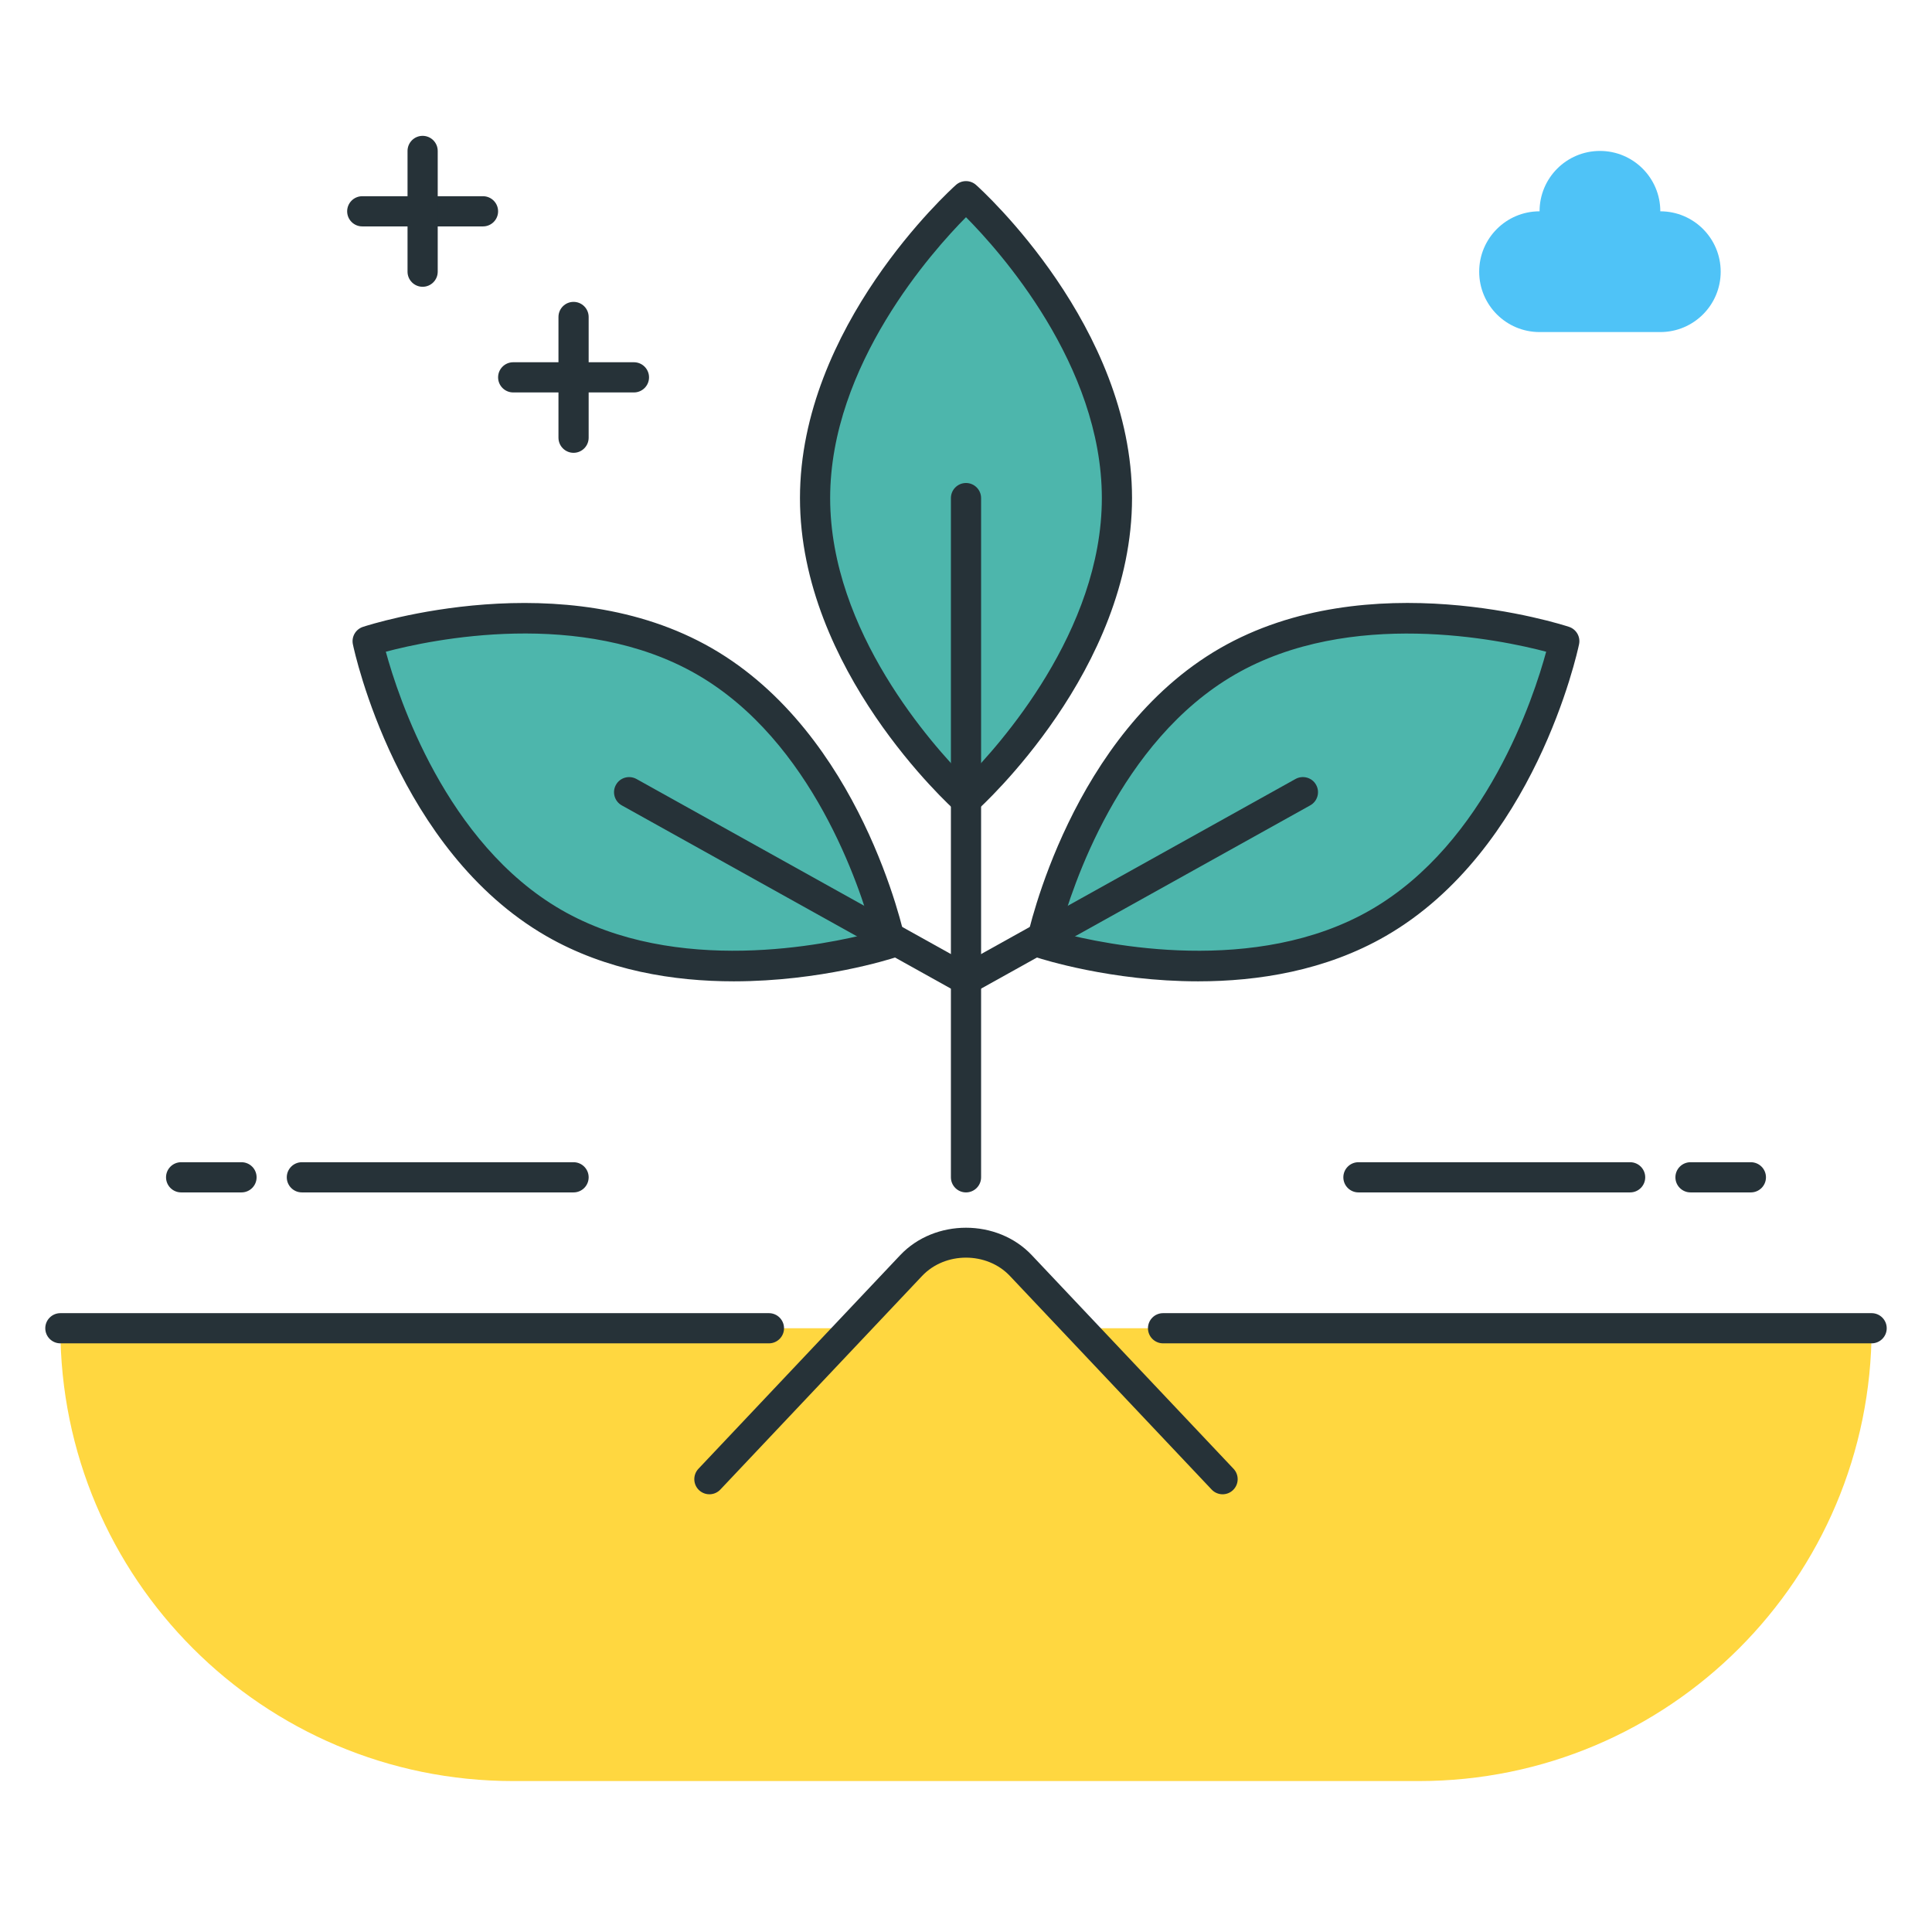 <?xml version="1.0" encoding="utf-8"?>
<!-- Generator: Adobe Illustrator 22.0.0, SVG Export Plug-In . SVG Version: 6.00 Build 0)  -->
<svg version="1.1" id="Layer_1" xmlns="http://www.w3.org/2000/svg" xmlns:xlink="http://www.w3.org/1999/xlink" x="0px" y="0px"
	 viewBox="0 0 64 64" style="enable-background:new 0 0 64 64;" xml:space="preserve">
<style type="text/css">
	.st0{fill:#263238;}
	.st1{fill:#FFD740;}
	.st2{fill:#40C4FF;}
	.st3{fill:#FF5252;}
	.st4{fill:#4FC3F7;}
	.st5{fill:#FFFFFF;}
	.st6{fill:#4DB6AC;}
	.st7{fill:#FFCA28;}
	.st8{fill:#37474F;}
</style>
<g>
	<g>
		<g>
			<path class="st1" d="M2,44c0,8.284,6.716,15,15,15h30c8.284,0,15-6.716,15-15H2z"/>
		</g>
	</g>
	<g>
		<g>
			<path class="st6" d="M27,16.5c0,5.523,5,10,5,10s5-4.477,5-10s-5-10-5-10S27,10.977,27,16.5z"/>
		</g>
		<g>
			<path class="st0" d="M32,27c-0.119,0-0.238-0.042-0.334-0.127C31.455,26.684,26.5,22.181,26.5,16.5s4.955-10.184,5.166-10.373
				c0.191-0.17,0.477-0.17,0.668,0C32.545,6.316,37.5,10.819,37.5,16.5s-4.955,10.184-5.166,10.373C32.238,26.958,32.119,27,32,27z
				 M32,7.195c-1.094,1.103-4.5,4.893-4.5,9.305c0,4.419,3.405,8.203,4.5,9.305c1.094-1.103,4.5-4.893,4.5-9.305
				C36.5,12.081,33.095,8.297,32,7.195z"/>
		</g>
	</g>
	<g>
		<g>
			<path class="st6" d="M18.339,30.571c4.783,2.761,11.16,0.67,11.16,0.67s-1.377-6.569-6.16-9.33s-11.16-0.67-11.16-0.67
				S13.557,27.81,18.339,30.571z"/>
		</g>
		<g>
			<path class="st0" d="M24.309,32.508c-1.975,0-4.217-0.348-6.219-1.503l0,0c-4.92-2.841-6.343-9.383-6.4-9.661
				c-0.053-0.25,0.091-0.498,0.333-0.578c0.27-0.088,6.647-2.129,11.567,0.712c4.919,2.84,6.342,9.383,6.399,9.661
				c0.053,0.25-0.091,0.498-0.333,0.578C29.496,31.769,27.188,32.507,24.309,32.508z M12.781,21.589
				c0.408,1.499,1.988,6.343,5.809,8.549c3.819,2.206,8.805,1.151,10.308,0.755c-0.409-1.499-1.988-6.344-5.808-8.549
				C19.261,20.134,14.281,21.191,12.781,21.589z"/>
		</g>
	</g>
	<g>
		<g>
			<line class="st6" x1="32" y1="16.5" x2="32" y2="39"/>
		</g>
		<g>
			<path class="st0" d="M32,39.5c-0.276,0-0.5-0.224-0.5-0.5V16.5c0-0.276,0.224-0.5,0.5-0.5s0.5,0.224,0.5,0.5V39
				C32.5,39.276,32.276,39.5,32,39.5z"/>
		</g>
	</g>
	<g>
		<g>
			<path class="st4" d="M55,7c0-1.105-0.895-2-2-2s-2,0.895-2,2c-1.105,0-2,0.895-2,2s0.895,2,2,2h4c1.105,0,2-0.895,2-2
				S56.105,7,55,7z"/>
		</g>
	</g>
	<g>
		<g>
			<path class="st1" d="M23.5,49l6.682-7.076c0.987-1.045,2.649-1.045,3.635,0L40.5,49"/>
		</g>
		<g>
			<path class="st0" d="M40.5,49.5c-0.133,0-0.266-0.053-0.363-0.157l-6.683-7.076c-0.764-0.808-2.145-0.808-2.908,0l-6.683,7.076
				c-0.188,0.201-0.506,0.21-0.707,0.02c-0.2-0.189-0.209-0.506-0.02-0.707l6.683-7.076c1.145-1.213,3.217-1.213,4.361,0
				l6.683,7.076c0.189,0.201,0.181,0.517-0.02,0.707C40.747,49.455,40.623,49.5,40.5,49.5z"/>
		</g>
	</g>
	<g>
		<g>
			<path class="st6" d="M45.66,30.571c-4.783,2.761-11.16,0.67-11.16,0.67s1.377-6.569,6.16-9.33s11.16-0.67,11.16-0.67
				S50.443,27.81,45.66,30.571z"/>
		</g>
		<g>
			<path class="st0" d="M39.69,32.508c-2.878,0-5.187-0.739-5.347-0.792c-0.242-0.08-0.386-0.328-0.333-0.578
				c0.058-0.277,1.479-6.82,6.399-9.661c4.924-2.841,11.297-0.8,11.566-0.712c0.242,0.08,0.386,0.328,0.333,0.578
				c-0.058,0.277-1.479,6.82-6.399,9.661l0,0C43.908,32.16,41.665,32.508,39.69,32.508z M35.103,30.893
				c1.501,0.396,6.486,1.452,10.308-0.755c3.827-2.21,5.401-7.05,5.808-8.549c-1.501-0.396-6.485-1.452-10.308,0.755
				C37.083,24.554,35.509,29.395,35.103,30.893z M45.66,30.571h0.01H45.66z"/>
		</g>
	</g>
	<g>
		<g>
			<path class="st0" d="M32,32.956c-0.084,0-0.168-0.021-0.243-0.063l-11.16-6.214c-0.241-0.134-0.328-0.439-0.193-0.68
				c0.134-0.243,0.439-0.326,0.68-0.194L32,31.883l10.917-6.079c0.239-0.131,0.546-0.049,0.68,0.194
				c0.135,0.241,0.048,0.546-0.193,0.68l-11.16,6.214C32.168,32.935,32.084,32.956,32,32.956z"/>
		</g>
	</g>
	<g>
		<g>
			<path class="st0" d="M16,7.5h-4c-0.276,0-0.5-0.224-0.5-0.5s0.224-0.5,0.5-0.5h4c0.276,0,0.5,0.224,0.5,0.5S16.276,7.5,16,7.5z"
				/>
		</g>
	</g>
	<g>
		<g>
			<path class="st0" d="M14,9.5c-0.276,0-0.5-0.224-0.5-0.5V5c0-0.276,0.224-0.5,0.5-0.5s0.5,0.224,0.5,0.5v4
				C14.5,9.276,14.276,9.5,14,9.5z"/>
		</g>
	</g>
	<g>
		<g>
			<path class="st0" d="M21,13h-4c-0.276,0-0.5-0.224-0.5-0.5S16.724,12,17,12h4c0.276,0,0.5,0.224,0.5,0.5S21.276,13,21,13z"/>
		</g>
	</g>
	<g>
		<g>
			<path class="st0" d="M19,15c-0.276,0-0.5-0.224-0.5-0.5v-4c0-0.276,0.224-0.5,0.5-0.5s0.5,0.224,0.5,0.5v4
				C19.5,14.776,19.276,15,19,15z"/>
		</g>
	</g>
	<g>
		<g>
			<path class="st0" d="M54,39.5h-9c-0.276,0-0.5-0.224-0.5-0.5s0.224-0.5,0.5-0.5h9c0.276,0,0.5,0.224,0.5,0.5S54.276,39.5,54,39.5
				z"/>
		</g>
	</g>
	<g>
		<g>
			<path class="st0" d="M58,39.5h-2c-0.276,0-0.5-0.224-0.5-0.5s0.224-0.5,0.5-0.5h2c0.276,0,0.5,0.224,0.5,0.5S58.276,39.5,58,39.5
				z"/>
		</g>
	</g>
	<g>
		<g>
			<path class="st0" d="M8,39.5H6c-0.276,0-0.5-0.224-0.5-0.5s0.224-0.5,0.5-0.5h2c0.276,0,0.5,0.224,0.5,0.5S8.276,39.5,8,39.5z"/>
		</g>
	</g>
	<g>
		<g>
			<path class="st0" d="M19,39.5h-9c-0.276,0-0.5-0.224-0.5-0.5s0.224-0.5,0.5-0.5h9c0.276,0,0.5,0.224,0.5,0.5S19.276,39.5,19,39.5
				z"/>
		</g>
	</g>
	<g>
		<g>
			<path class="st0" d="M25.472,44.5H2c-0.276,0-0.5-0.224-0.5-0.5s0.224-0.5,0.5-0.5h23.472c0.276,0,0.5,0.224,0.5,0.5
				S25.748,44.5,25.472,44.5z"/>
		</g>
	</g>
	<g>
		<g>
			<path class="st0" d="M62,44.5H38.528c-0.276,0-0.5-0.224-0.5-0.5s0.224-0.5,0.5-0.5H62c0.276,0,0.5,0.224,0.5,0.5
				S62.276,44.5,62,44.5z"/>
		</g>
	</g>
</g>
</svg>
